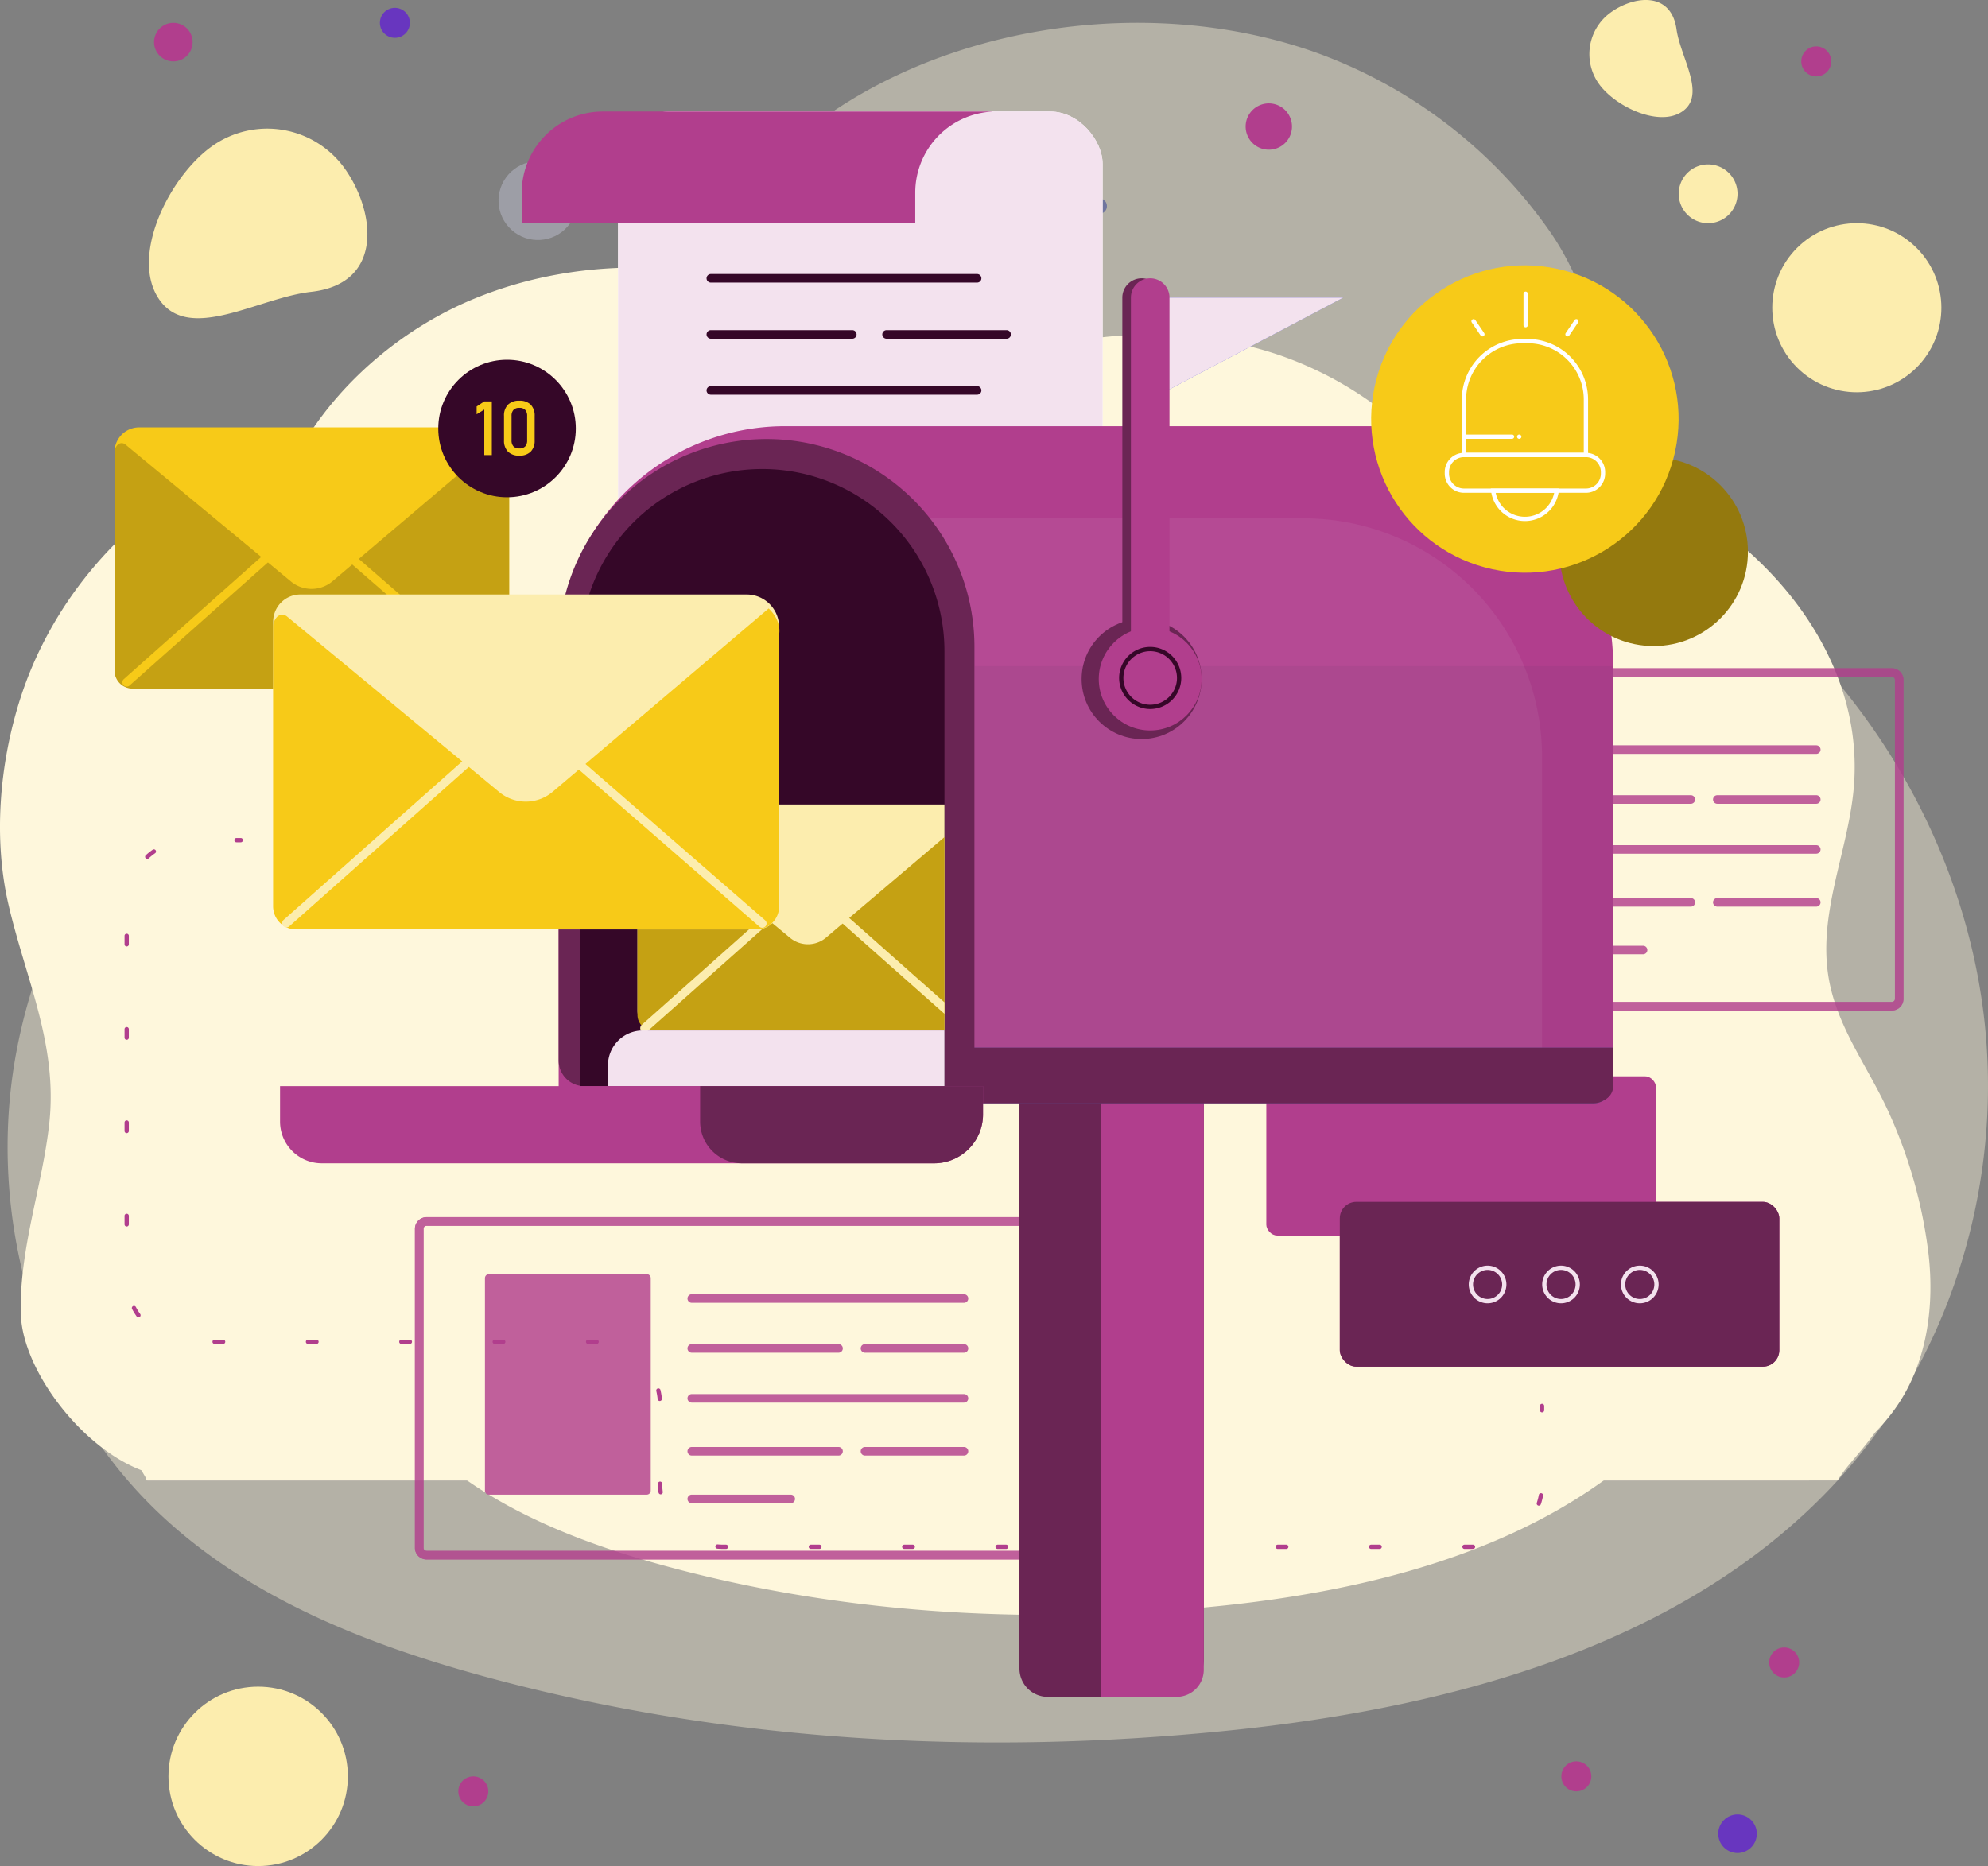 <svg xmlns="http://www.w3.org/2000/svg" xmlns:xlink="http://www.w3.org/1999/xlink" width="610" height="572.684" viewBox="0 0 610 572.684">
  <rect x="0" y="0" width="610" height="572.684" fill="#808080" stroke="none"/>
  <defs>
    <clipPath id="clip-path">
      <path id="Trazado_188709" data-name="Trazado 188709" d="M-536.938,635.659h-111.8v-133.5a55.9,55.9,0,0,1,55.9-55.9h0a55.9,55.9,0,0,1,55.9,55.9Z" transform="translate(648.734 -446.263)" fill="none"/>
    </clipPath>
  </defs>
  <g id="Grupo_131996" data-name="Grupo 131996" transform="translate(-569 -970)">
    <g id="Grupo_128830" data-name="Grupo 128830" transform="translate(569 970)">
      <g id="Grupo_128777" data-name="Grupo 128777" transform="translate(2.329 7.006)">
        <g id="Grupo_128776" data-name="Grupo 128776">
          <g id="Grupo_128771" data-name="Grupo 128771" opacity="0.41">
            <g id="Grupo_128770" data-name="Grupo 128770">
              <path id="Trazado_188657" data-name="Trazado 188657" d="M-174.935,678.971a181.651,181.651,0,0,0-.831-30.936c-5.462-48.208-30.194-93.667-66.595-125.74-12.988-11.444-27.764-21.695-36.215-36.8-14.234-25.437-13.155-54.672-30.819-79.788a149.411,149.411,0,0,0-72.522-54.825c-86.656-30.027-207.979,18.863-197.056,123.27.039.375.083.919.129,1.608A38.006,38.006,0,0,1-616.077,516.2c-79.953,1.9-148.774,63.54-163.5,141.623-9.47,50.216,6.037,105.258,42.771,140.783,27.42,26.517,64.209,41.084,101.018,51.095,73.8,20.071,151.461,24.277,227.556,16.6,71.23-7.183,146.365-27.661,192.43-82.461C-191.229,754.606-177.151,717.117-174.935,678.971Z" transform="translate(782.297 -342.145)" fill="#fef7dc"/>
            </g>
          </g>
          <g id="Grupo_128774" data-name="Grupo 128774" transform="translate(92.685 95.671)">
            <g id="Grupo_128773" data-name="Grupo 128773">
              <g id="Grupo_128772" data-name="Grupo 128772">
                <path id="Trazado_188658" data-name="Trazado 188658" d="M-259.613,665.67a135.145,135.145,0,0,0-.619-23.034c-4.067-35.893-22.48-69.74-49.584-93.621-9.67-8.52-20.672-16.153-26.964-27.4-10.6-18.938-9.795-40.706-22.947-59.406a111.236,111.236,0,0,0-53.995-40.82c-64.521-22.357-154.852,14.044-146.719,91.782.029.278.061.684.095,1.2a28.3,28.3,0,0,1-27.722,30.106C-647.6,545.889-698.839,591.785-709.8,649.922c-7.051,37.389,4.494,78.37,31.845,104.82,20.415,19.743,47.808,30.59,75.213,38.044,54.948,14.943,112.772,18.075,169.429,12.361,53.033-5.348,108.976-20.594,143.275-61.4C-271.745,721.984-261.262,694.071-259.613,665.67Z" transform="translate(711.827 -414.885)" fill="#fef7dc"/>
              </g>
            </g>
          </g>
          <circle id="Elipse_5114" data-name="Elipse 5114" cx="25.946" cy="25.946" r="25.946" transform="translate(530.724 87.433) rotate(-45)" fill="#fcedae"/>
          <path id="Trazado_188659" data-name="Trazado 188659" d="M-374.39,384.2a9.02,9.02,0,0,1-9.021,9.02,9.019,9.019,0,0,1-9.02-9.02,9.02,9.02,0,0,1,9.02-9.021A9.021,9.021,0,0,1-374.39,384.2Z" transform="translate(905.202 -331.732)" fill="#fcedae"/>
          <g id="Grupo_128775" data-name="Grupo 128775" transform="translate(145.661 37.498)" opacity="0.31">
            <circle id="Elipse_5115" data-name="Elipse 5115" cx="12.088" cy="12.088" r="12.088" transform="translate(0 18.08) rotate(-48.404)" fill="#e0e2fc"/>
          </g>
          <circle id="Elipse_5116" data-name="Elipse 5116" cx="27.524" cy="27.524" r="27.524" transform="translate(49.363 510.629)" fill="#fcedae"/>
        </g>
      </g>
      <g id="Grupo_128781" data-name="Grupo 128781">
        <g id="Grupo_128778" data-name="Grupo 128778" transform="translate(45.696)">
          <path id="Trazado_188660" data-name="Trazado 188660" d="M-406.991,340.836a15.735,15.735,0,0,0-3.128,22.032c5.22,6.947,18.711,13.174,25.658,7.953s-.856-16.385-2.072-24.99C-388.226,333.831-400.044,335.616-406.991,340.836Z" transform="translate(855.264 -336.819)" fill="#fcedae"/>
          <path id="Trazado_188661" data-name="Trazado 188661" d="M-689.151,379.2a29.233,29.233,0,0,0-40.74-7.016c-13.187,9.313-25.488,34.023-16.176,47.21s30.474-.693,46.519-2.477C-677.171,414.429-679.839,392.386-689.151,379.2Z" transform="translate(749.324 -327.358)" fill="#fcedae"/>
        </g>
        <g id="Grupo_128780" data-name="Grupo 128780" transform="translate(0 82.129)">
          <path id="Trazado_188662" data-name="Trazado 188662" d="M-200.875,736.039c8.232-13.092,10.3-29.335,8.582-44.705a147.428,147.428,0,0,0-12.918-45.187c-6.195-13.164-15.161-24.908-17.716-39.573-3.376-19.374,5.466-37.995,7.519-57,4.087-37.833-21.482-71.168-53.2-89.169-25.762-14.62-55.964-20.106-85.582-19.716-26.657.351-53.268,5.081-79.1,11.44-24.892,6.128-49.231,14.2-75.324,11.656-21.7-2.119-41.246-11.134-61.456-17.854-48.251-16.045-106.7-18.308-150.821,6.118-28.316,15.678-48.135,41.137-56.925,68.51-6.438,20.05-8.348,43.1-3.63,63.394,5.3,22.8,15.1,42.884,12.511,66.9-2.123,19.708-9.362,38.921-8.723,58.911.551,17.182,19.253,41.876,38.554,48.263,1.051.347-.775,1.782,0,2.569h510.094C-217.922,754.622-207.575,746.7-200.875,736.039Z" transform="translate(784.068 -388.381)" fill="#fef7dc"/>
          <g id="Grupo_128779" data-name="Grupo 128779" transform="translate(24.821)">
            <path id="Trazado_188663" data-name="Trazado 188663" d="M-204.253,688.54c-6.034-38.065-46.315-43.228-37.581-67.759,11.063-31.065,10.531-65.874-2.9-96.145-6.475-14.587-15.933-28.146-28.849-37.523-19.912-14.453-46-17.624-70.537-15.791-36.517,2.729-75.049,17.918-111.763,13.775-20.26-2.285-26.447-23.354-36.911-37.249-11.835-15.719-27.95-28.063-45.768-36.281-32.818-15.137-72.206-16.57-105.747-2.845-35.809,14.653-67.021,50.436-64.969,90.9.948,18.721,8.749,37.315,5.137,55.71-4.532,23.085-22.637,44.121-35.756,62.931a141.384,141.384,0,0,0-24.98,70.817,141.39,141.39,0,0,0,20.1,82.4h518.622C-219.519,759.919-195,746.92-204.253,688.54Z" transform="translate(765.196 -399.262)" fill="#fef7dc"/>
          </g>
        </g>
      </g>
      <circle id="Elipse_5117" data-name="Elipse 5117" cx="5.919" cy="5.919" r="5.919" transform="translate(527.223 556.849)" fill="#6836bf"/>
      <circle id="Elipse_5118" data-name="Elipse 5118" cx="4.603" cy="4.603" r="4.603" transform="translate(479.081 540.556)" fill="#b13e8d"/>
      <circle id="Elipse_5119" data-name="Elipse 5119" cx="4.603" cy="4.603" r="4.603" transform="translate(140.628 545.159)" fill="#b13e8d"/>
      <circle id="Elipse_5120" data-name="Elipse 5120" cx="4.603" cy="4.603" r="4.603" transform="translate(542.855 505.601)" fill="#b13e8d"/>
      <circle id="Elipse_5121" data-name="Elipse 5121" cx="4.603" cy="4.603" r="4.603" transform="translate(552.699 14.24)" fill="#b13e8d"/>
      <circle id="Elipse_5122" data-name="Elipse 5122" cx="5.919" cy="5.919" r="5.919" transform="translate(47.268 7.006)" fill="#b13e8d"/>
      <circle id="Elipse_5123" data-name="Elipse 5123" cx="4.603" cy="4.603" r="4.603" transform="translate(116.564 2.402)" fill="#6836bf"/>
      <path id="Trazado_188664" data-name="Trazado 188664" d="M-479.405,369.539A7.106,7.106,0,0,1-487.84,375a7.107,7.107,0,0,1-5.466-8.435,7.107,7.107,0,0,1,8.435-5.466A7.107,7.107,0,0,1-479.405,369.539Z" transform="translate(875.68 -329.213)" fill="#b13e8d"/>
      <path id="Trazado_188665" data-name="Trazado 188665" d="M-524.749,385.977a2.369,2.369,0,0,1-2.812,1.822,2.368,2.368,0,0,1-1.822-2.811,2.368,2.368,0,0,1,2.811-1.823A2.371,2.371,0,0,1-524.749,385.977Z" transform="translate(864.341 -322.225)" fill="#3f4a98" opacity="0.58"/>
      <g id="Grupo_128802" data-name="Grupo 128802" transform="translate(38.217 34.231)">
        <g id="Grupo_128783" data-name="Grupo 128783" transform="translate(121.867)">
          <rect id="Rectángulo_40919" data-name="Rectángulo 40919" width="148.66" height="158.379" rx="16.059" transform="translate(29.577)" fill="#fff"/>
          <rect id="Rectángulo_40920" data-name="Rectángulo 40920" width="148.66" height="158.379" rx="16.059" transform="translate(29.577)" fill="#f3e2ee"/>
          <g id="Grupo_128782" data-name="Grupo 128782" transform="translate(0 0)">
            <path id="Trazado_188666" data-name="Trazado 188666" d="M-518.066,362.882v-.037h-119.4a24.883,24.883,0,0,0-24.883,24.883v9.453H-541.6v-9.453A24.885,24.885,0,0,1-518.066,362.882Z" transform="translate(662.354 -362.845)" fill="#b13e8d"/>
          </g>
          <path id="Trazado_188667" data-name="Trazado 188667" d="M-536.218,403.394h-81.7a1.316,1.316,0,0,1-1.315-1.315,1.316,1.316,0,0,1,1.315-1.315h81.7a1.316,1.316,0,0,1,1.315,1.315A1.316,1.316,0,0,1-536.218,403.394Z" transform="translate(675.948 -350.891)" fill="#350728"/>
          <path id="Trazado_188668" data-name="Trazado 188668" d="M-536.218,429.547h-81.7a1.316,1.316,0,0,1-1.315-1.315,1.316,1.316,0,0,1,1.315-1.315h81.7a1.316,1.316,0,0,1,1.315,1.315A1.316,1.316,0,0,1-536.218,429.547Z" transform="translate(675.948 -342.646)" fill="#350728"/>
          <path id="Trazado_188669" data-name="Trazado 188669" d="M-574.516,416.482h-43.4a1.316,1.316,0,0,1-1.315-1.315,1.316,1.316,0,0,1,1.315-1.315h43.4a1.315,1.315,0,0,1,1.315,1.315A1.315,1.315,0,0,1-574.516,416.482Z" transform="translate(675.948 -346.765)" fill="#350728"/>
          <path id="Trazado_188670" data-name="Trazado 188670" d="M-540.092,416.482h-36.827a1.316,1.316,0,0,1-1.315-1.315,1.316,1.316,0,0,1,1.315-1.315h36.827a1.315,1.315,0,0,1,1.315,1.315A1.315,1.315,0,0,1-540.092,416.482Z" transform="translate(688.873 -346.765)" fill="#350728"/>
        </g>
        <g id="Grupo_128801" data-name="Grupo 128801" transform="translate(0 170.86)">
          <g id="Grupo_128788" data-name="Grupo 128788" transform="translate(89.099 168.46)" opacity="0.81">
            <path id="Trazado_188671" data-name="Trazado 188671" d="M-551.586,653.085h-30.366a1.314,1.314,0,0,1-1.315-1.315,1.314,1.314,0,0,1,1.315-1.315h30.366a1.314,1.314,0,0,1,1.315,1.315A1.314,1.314,0,0,1-551.586,653.085Z" transform="translate(720.054 -611.496)" fill="#b13e8d"/>
            <path id="Trazado_188672" data-name="Trazado 188672" d="M-551.586,677.084h-30.366a1.314,1.314,0,0,1-1.315-1.315,1.314,1.314,0,0,1,1.315-1.315h30.366a1.314,1.314,0,0,1,1.315,1.315A1.314,1.314,0,0,1-551.586,677.084Z" transform="translate(720.054 -603.93)" fill="#b13e8d"/>
            <g id="Grupo_128787" data-name="Grupo 128787">
              <g id="Grupo_128785" data-name="Grupo 128785">
                <g id="Grupo_128784" data-name="Grupo 128784">
                  <path id="Trazado_188673" data-name="Trazado 188673" d="M-495.6,725.866H-683.7a3.569,3.569,0,0,1-3.566-3.566V624.4a3.571,3.571,0,0,1,3.566-3.567h188.1a3.572,3.572,0,0,1,3.567,3.567v97.9A3.571,3.571,0,0,1-495.6,725.866Zm-188.1-102.4a.937.937,0,0,0-.935.937v97.9a.936.936,0,0,0,.935.935h188.1a.937.937,0,0,0,.936-.935V624.4a.938.938,0,0,0-.936-.937Z" transform="translate(687.268 -620.834)" fill="#b13e8d"/>
                  <path id="Trazado_188674" data-name="Trazado 188674" d="M-495.6,725.866H-683.7a3.569,3.569,0,0,1-3.566-3.566V624.4a3.571,3.571,0,0,1,3.566-3.567h188.1a3.572,3.572,0,0,1,3.567,3.567v97.9A3.571,3.571,0,0,1-495.6,725.866Zm-188.1-102.4a.937.937,0,0,0-.935.937v97.9a.936.936,0,0,0,.935.935h188.1a.937.937,0,0,0,.936-.935V624.4a.938.938,0,0,0-.936-.937Z" transform="translate(687.268 -620.834)" fill="#b13e8d"/>
                </g>
              </g>
              <g id="Grupo_128786" data-name="Grupo 128786" transform="translate(21.487 17.479)">
                <path id="Rectángulo_40921" data-name="Rectángulo 40921" d="M1.234,0h48.4a1.235,1.235,0,0,1,1.235,1.235v65.2a1.235,1.235,0,0,1-1.235,1.235H1.234A1.234,1.234,0,0,1,0,66.434V1.234A1.234,1.234,0,0,1,1.234,0Z" fill="#b13e8d"/>
              </g>
              <path id="Trazado_188675" data-name="Trazado 188675" d="M-538.846,641.439h-83.518a1.315,1.315,0,0,1-1.315-1.315,1.314,1.314,0,0,1,1.315-1.315h83.518a1.314,1.314,0,0,1,1.315,1.315A1.315,1.315,0,0,1-538.846,641.439Z" transform="translate(707.314 -615.168)" fill="#b13e8d"/>
              <path id="Trazado_188676" data-name="Trazado 188676" d="M-538.846,664.732h-83.518a1.315,1.315,0,0,1-1.315-1.315,1.314,1.314,0,0,1,1.315-1.315h83.518a1.314,1.314,0,0,1,1.315,1.315A1.315,1.315,0,0,1-538.846,664.732Z" transform="translate(707.314 -607.824)" fill="#b13e8d"/>
              <path id="Trazado_188677" data-name="Trazado 188677" d="M-577.337,653.085h-45.028a1.314,1.314,0,0,1-1.315-1.315,1.314,1.314,0,0,1,1.315-1.315h45.028a1.315,1.315,0,0,1,1.315,1.315A1.315,1.315,0,0,1-577.337,653.085Z" transform="translate(707.314 -611.496)" fill="#b13e8d"/>
              <path id="Trazado_188678" data-name="Trazado 188678" d="M-577.337,677.084h-45.028a1.314,1.314,0,0,1-1.315-1.315,1.314,1.314,0,0,1,1.315-1.315h45.028a1.315,1.315,0,0,1,1.315,1.315A1.315,1.315,0,0,1-577.337,677.084Z" transform="translate(707.314 -603.93)" fill="#b13e8d"/>
              <path id="Trazado_188679" data-name="Trazado 188679" d="M-592,688.2h-30.366a1.314,1.314,0,0,1-1.315-1.315,1.315,1.315,0,0,1,1.315-1.315H-592a1.316,1.316,0,0,1,1.315,1.315A1.315,1.315,0,0,1-592,688.2Z" transform="translate(707.314 -600.425)" fill="#b13e8d"/>
            </g>
          </g>
          <g id="Grupo_128793" data-name="Grupo 128793" transform="translate(350.618)" opacity="0.81">
            <path id="Trazado_188680" data-name="Trazado 188680" d="M-352.75,525h-30.366a1.315,1.315,0,0,1-1.315-1.315,1.314,1.314,0,0,1,1.315-1.315h30.366a1.314,1.314,0,0,1,1.315,1.315A1.315,1.315,0,0,1-352.75,525Z" transform="translate(521.218 -483.414)" fill="#b13e8d"/>
            <path id="Trazado_188681" data-name="Trazado 188681" d="M-352.75,549h-30.366a1.315,1.315,0,0,1-1.315-1.315,1.314,1.314,0,0,1,1.315-1.315h30.366a1.314,1.314,0,0,1,1.315,1.315A1.315,1.315,0,0,1-352.75,549Z" transform="translate(521.218 -475.848)" fill="#b13e8d"/>
            <g id="Grupo_128792" data-name="Grupo 128792">
              <g id="Grupo_128790" data-name="Grupo 128790">
                <g id="Grupo_128789" data-name="Grupo 128789">
                  <path id="Trazado_188682" data-name="Trazado 188682" d="M-296.761,597.784h-188.1a3.571,3.571,0,0,1-3.567-3.566v-97.9a3.572,3.572,0,0,1,3.567-3.567h188.1a3.57,3.57,0,0,1,3.566,3.567v97.9A3.569,3.569,0,0,1-296.761,597.784Zm-188.1-102.4a.938.938,0,0,0-.936.936v97.9a.937.937,0,0,0,.936.935h188.1a.937.937,0,0,0,.935-.935v-97.9a.938.938,0,0,0-.935-.936Z" transform="translate(488.432 -492.752)" fill="#b13e8d"/>
                  <path id="Trazado_188683" data-name="Trazado 188683" d="M-296.761,597.784h-188.1a3.571,3.571,0,0,1-3.567-3.566v-97.9a3.572,3.572,0,0,1,3.567-3.567h188.1a3.57,3.57,0,0,1,3.566,3.567v97.9A3.569,3.569,0,0,1-296.761,597.784Zm-188.1-102.4a.938.938,0,0,0-.936.936v97.9a.937.937,0,0,0,.936.935h188.1a.937.937,0,0,0,.935-.935v-97.9a.938.938,0,0,0-.935-.936Z" transform="translate(488.432 -492.752)" fill="#b13e8d" opacity="0.66"/>
                </g>
              </g>
              <g id="Grupo_128791" data-name="Grupo 128791" transform="translate(21.487 17.479)">
                <rect id="Rectángulo_40922" data-name="Rectángulo 40922" width="50.874" height="67.668" rx="1.235" fill="#b13e8d"/>
              </g>
              <path id="Trazado_188684" data-name="Trazado 188684" d="M-340.01,513.356h-83.518a1.315,1.315,0,0,1-1.315-1.315,1.315,1.315,0,0,1,1.315-1.315h83.518a1.315,1.315,0,0,1,1.315,1.315A1.315,1.315,0,0,1-340.01,513.356Z" transform="translate(508.478 -487.086)" fill="#b13e8d"/>
              <path id="Trazado_188685" data-name="Trazado 188685" d="M-340.01,536.651h-83.518a1.315,1.315,0,0,1-1.315-1.315,1.314,1.314,0,0,1,1.315-1.315h83.518a1.314,1.314,0,0,1,1.315,1.315A1.315,1.315,0,0,1-340.01,536.651Z" transform="translate(508.478 -479.742)" fill="#b13e8d"/>
              <path id="Trazado_188686" data-name="Trazado 188686" d="M-378.5,525h-45.027a1.315,1.315,0,0,1-1.315-1.315,1.314,1.314,0,0,1,1.315-1.315H-378.5a1.314,1.314,0,0,1,1.315,1.315A1.315,1.315,0,0,1-378.5,525Z" transform="translate(508.478 -483.414)" fill="#b13e8d"/>
              <path id="Trazado_188687" data-name="Trazado 188687" d="M-378.5,549h-45.027a1.315,1.315,0,0,1-1.315-1.315,1.314,1.314,0,0,1,1.315-1.315H-378.5a1.314,1.314,0,0,1,1.315,1.315A1.315,1.315,0,0,1-378.5,549Z" transform="translate(508.478 -475.848)" fill="#b13e8d"/>
              <path id="Trazado_188688" data-name="Trazado 188688" d="M-393.161,560.12h-30.368a1.314,1.314,0,0,1-1.315-1.315,1.315,1.315,0,0,1,1.315-1.315h30.368a1.315,1.315,0,0,1,1.315,1.315A1.314,1.314,0,0,1-393.161,560.12Z" transform="translate(508.478 -472.343)" fill="#b13e8d"/>
            </g>
          </g>
          <g id="Grupo_128799" data-name="Grupo 128799" transform="translate(350.339 125.225)">
            <rect id="Rectángulo_40923" data-name="Rectángulo 40923" width="119.567" height="48.855" rx="3.333" fill="#b13e8d"/>
            <g id="Grupo_128798" data-name="Grupo 128798" transform="translate(22.546 38.526)">
              <g id="Grupo_128797" data-name="Grupo 128797">
                <g id="Grupo_128794" data-name="Grupo 128794">
                  <rect id="Rectángulo_40924" data-name="Rectángulo 40924" width="134.864" height="50.574" rx="5.075" fill="#b13e8d"/>
                  <rect id="Rectángulo_40925" data-name="Rectángulo 40925" width="134.864" height="50.574" rx="5.075" fill="#6a2554"/>
                </g>
                <g id="Grupo_128796" data-name="Grupo 128796" transform="translate(39.571 19.573)">
                  <g id="Grupo_128795" data-name="Grupo 128795">
                    <path id="Trazado_188689" data-name="Trazado 188689" d="M-400.128,643.693a5.785,5.785,0,0,1-5.779-5.779,5.785,5.785,0,0,1,5.779-5.778,5.785,5.785,0,0,1,5.779,5.778A5.786,5.786,0,0,1-400.128,643.693Zm0-10.242a4.469,4.469,0,0,0-4.464,4.463,4.47,4.47,0,0,0,4.464,4.464,4.47,4.47,0,0,0,4.464-4.464A4.469,4.469,0,0,0-400.128,633.451Z" transform="translate(452.61 -632.136)" fill="#f3e2ee"/>
                    <path id="Trazado_188690" data-name="Trazado 188690" d="M-418.506,643.693a5.784,5.784,0,0,1-5.778-5.779,5.784,5.784,0,0,1,5.778-5.778,5.785,5.785,0,0,1,5.779,5.778A5.785,5.785,0,0,1-418.506,643.693Zm0-10.242a4.468,4.468,0,0,0-4.463,4.463,4.469,4.469,0,0,0,4.463,4.464,4.47,4.47,0,0,0,4.464-4.464A4.469,4.469,0,0,0-418.506,633.451Z" transform="translate(446.817 -632.136)" fill="#f3e2ee"/>
                    <path id="Trazado_188691" data-name="Trazado 188691" d="M-435.638,643.693a5.784,5.784,0,0,1-5.778-5.779,5.784,5.784,0,0,1,5.778-5.778,5.785,5.785,0,0,1,5.779,5.778A5.785,5.785,0,0,1-435.638,643.693Zm0-10.242a4.468,4.468,0,0,0-4.463,4.463,4.469,4.469,0,0,0,4.463,4.464,4.47,4.47,0,0,0,4.464-4.464A4.469,4.469,0,0,0-435.638,633.451Z" transform="translate(441.416 -632.136)" fill="#f3e2ee"/>
                  </g>
                </g>
              </g>
            </g>
          </g>
          <g id="Grupo_128800" data-name="Grupo 128800" transform="translate(0 52.096)">
            <path id="Trazado_188692" data-name="Trazado 188692" d="M-727.422,533.676h-1.315a.656.656,0,0,1-.658-.658.657.657,0,0,1,.658-.658h1.315a.658.658,0,0,1,.658.658A.657.657,0,0,1-727.422,533.676Z" transform="translate(763.086 -532.361)" fill="#b13e8d"/>
            <path id="Trazado_188693" data-name="Trazado 188693" d="M-341.259,749.706h-2.6a.656.656,0,0,1-.658-.658.657.657,0,0,1,.658-.658h2.6a.658.658,0,0,1,.658.658A.657.657,0,0,1-341.259,749.706Zm-28.65,0h-2.605a.657.657,0,0,1-.658-.658.658.658,0,0,1,.658-.658h2.605a.658.658,0,0,1,.658.658A.657.657,0,0,1-369.909,749.706Zm-28.651,0h-2.606a.657.657,0,0,1-.658-.658.658.658,0,0,1,.658-.658h2.606a.658.658,0,0,1,.658.658A.657.657,0,0,1-398.56,749.706Zm-28.651,0h-2.6a.657.657,0,0,1-.658-.658.658.658,0,0,1,.658-.658h2.6a.657.657,0,0,1,.658.658A.656.656,0,0,1-427.212,749.706Zm-28.65,0h-2.6a.656.656,0,0,1-.658-.658.657.657,0,0,1,.658-.658h2.6a.657.657,0,0,1,.658.658A.656.656,0,0,1-455.862,749.706Zm-28.65,0h-2.6a.656.656,0,0,1-.658-.658.657.657,0,0,1,.658-.658h2.6a.658.658,0,0,1,.658.658A.657.657,0,0,1-484.512,749.706Zm-28.651,0h-2.6a.657.657,0,0,1-.658-.658.658.658,0,0,1,.658-.658h2.6a.657.657,0,0,1,.658.658A.656.656,0,0,1-513.163,749.706Zm-28.65,0h-2.606a.657.657,0,0,1-.658-.658.658.658,0,0,1,.658-.658h2.606a.658.658,0,0,1,.658.658A.657.657,0,0,1-541.813,749.706Zm-28.651,0h-.794q-.943,0-1.868-.085a.659.659,0,0,1-.594-.716.66.66,0,0,1,.717-.595q.862.081,1.745.08h.794a.657.657,0,0,1,.658.658A.656.656,0,0,1-570.465,749.706Zm249.408-13.285a.642.642,0,0,1-.208-.034.659.659,0,0,1-.416-.833,18.553,18.553,0,0,0,.633-2.432.659.659,0,0,1,.768-.525.659.659,0,0,1,.525.768,20.126,20.126,0,0,1-.677,2.606A.661.661,0,0,1-321.057,736.421Zm-269.452-3.476a.658.658,0,0,1-.651-.57,20.259,20.259,0,0,1-.187-2.682.658.658,0,0,1,.655-.66h0a.658.658,0,0,1,.658.655,18.838,18.838,0,0,0,.175,2.511.657.657,0,0,1-.563.739A.516.516,0,0,1-590.509,732.945Zm-.276-28.638a.659.659,0,0,1-.654-.595,18.756,18.756,0,0,0-.413-2.478.658.658,0,0,1,.488-.792.652.652,0,0,1,.792.488,20.037,20.037,0,0,1,.442,2.654.658.658,0,0,1-.589.719ZM-610.167,686.8h-2.6a.658.658,0,0,1-.658-.658.658.658,0,0,1,.658-.658h2.6a.657.657,0,0,1,.658.658A.657.657,0,0,1-610.167,686.8Zm-28.65,0h-2.605a.658.658,0,0,1-.658-.658.658.658,0,0,1,.658-.658h2.605a.658.658,0,0,1,.658.658A.658.658,0,0,1-638.817,686.8Zm-28.65,0h-2.606a.658.658,0,0,1-.658-.658.658.658,0,0,1,.658-.658h2.606a.658.658,0,0,1,.658.658A.658.658,0,0,1-667.467,686.8Zm-28.651,0h-2.6a.658.658,0,0,1-.658-.658.658.658,0,0,1,.658-.658h2.6a.658.658,0,0,1,.658.658A.658.658,0,0,1-696.118,686.8Zm-28.65,0h-2.605a.658.658,0,0,1-.658-.658.658.658,0,0,1,.658-.658h2.605a.658.658,0,0,1,.658.658A.658.658,0,0,1-724.768,686.8Zm-25.979-8.153a.655.655,0,0,1-.535-.275,20.189,20.189,0,0,1-1.414-2.29.659.659,0,0,1,.275-.889.657.657,0,0,1,.888.275,18.88,18.88,0,0,0,1.321,2.139.658.658,0,0,1-.153.918A.652.652,0,0,1-750.747,678.647Zm-3.606-27.892a.658.658,0,0,1-.658-.658v-2.606a.658.658,0,0,1,.658-.658.658.658,0,0,1,.658.658V650.1A.658.658,0,0,1-754.353,650.755Zm0-28.651a.658.658,0,0,1-.658-.658v-2.6a.658.658,0,0,1,.658-.658.658.658,0,0,1,.658.658v2.6A.658.658,0,0,1-754.353,622.1Zm0-28.651a.657.657,0,0,1-.658-.658v-2.6a.658.658,0,0,1,.658-.658.658.658,0,0,1,.658.658v2.6A.657.657,0,0,1-754.353,593.452Zm0-28.65a.657.657,0,0,1-.658-.658v-2.6a.657.657,0,0,1,.658-.658.657.657,0,0,1,.658.658v2.6A.657.657,0,0,1-754.353,564.8Zm6.312-26.86a.656.656,0,0,1-.484-.213.659.659,0,0,1,.04-.93,20.361,20.361,0,0,1,2.1-1.681.657.657,0,0,1,.914.164.658.658,0,0,1-.163.915,18.65,18.65,0,0,0-1.964,1.572A.661.661,0,0,1-748.042,537.942Z" transform="translate(755.011 -531.529)" fill="#b13e8d"/>
            <path id="Trazado_188694" data-name="Trazado 188694" d="M-424.157,667.011a.658.658,0,0,1-.658-.658v-1.315a.658.658,0,0,1,.658-.658.657.657,0,0,1,.658.658v1.315A.657.657,0,0,1-424.157,667.011Z" transform="translate(859.105 -490.742)" fill="#b13e8d"/>
          </g>
        </g>
      </g>
      <g id="Grupo_128818" data-name="Grupo 128818" transform="translate(85.93 85.418)">
        <g id="Grupo_128815" data-name="Grupo 128815">
          <g id="Grupo_128805" data-name="Grupo 128805" transform="translate(226.88 232.141)">
            <path id="Trazado_188695" data-name="Trazado 188695" d="M-501.263,781.469h-36.286a8.685,8.685,0,0,1-8.685-8.685V578.263h56.556v191.62A11.585,11.585,0,0,1-501.263,781.469Z" transform="translate(546.234 -578.263)" fill="#6a2554"/>
            <path id="Trazado_188696" data-name="Trazado 188696" d="M-504,781.469h-23.23V578.263h31.566v194.87A8.336,8.336,0,0,1-504,781.469Z" transform="translate(552.224 -578.263)" fill="#b13e8d"/>
          </g>
          <g id="Grupo_128808" data-name="Grupo 128808" transform="translate(85.491 45.376)">
            <path id="Trazado_188697" data-name="Trazado 188697" d="M-584.257,436.263h180.885a73.19,73.19,0,0,1,73.19,73.19v128.6a5.357,5.357,0,0,1-5.357,5.358H-653.134a.6.6,0,0,1-.6-.6V505.738A69.476,69.476,0,0,1-584.257,436.263Z" transform="translate(653.734 -436.263)" fill="#b13e8d"/>
            <g id="Grupo_128806" data-name="Grupo 128806" transform="translate(22.359 28.278)" opacity="0.07">
              <path id="Trazado_188698" data-name="Trazado 188698" d="M-567.257,457.763H-430.54a73.19,73.19,0,0,1,73.19,73.19V631.279a5.357,5.357,0,0,1-5.357,5.358H-636.134a.6.6,0,0,1-.6-.6v-108.8A69.476,69.476,0,0,1-567.257,457.763Z" transform="translate(636.734 -457.763)" fill="#ebf0f6"/>
            </g>
            <g id="Grupo_128807" data-name="Grupo 128807" transform="translate(117.715 190.711)" opacity="0.65">
              <path id="Trazado_188699" data-name="Trazado 188699" d="M-364.432,598.361h-199.8v-17.1H-358.4v11.064A6.034,6.034,0,0,1-364.432,598.361Z" transform="translate(564.234 -581.263)" fill="#4d67b6"/>
            </g>
            <path id="Trazado_188700" data-name="Trazado 188700" d="M-364.432,598.361h-199.8v-17.1H-358.4v11.064A6.034,6.034,0,0,1-364.432,598.361Z" transform="translate(681.949 -390.552)" fill="#6a2554"/>
            <path id="Trazado_188701" data-name="Trazado 188701" d="M-389.406,597.583h-90.945V581.645h95.509v11.373A4.564,4.564,0,0,1-389.406,597.583Z" transform="translate(708.393 -390.432)" fill="#6a2554"/>
            <rect id="Rectángulo_40926" data-name="Rectángulo 40926" width="195.972" height="117.057" transform="translate(127.58 73.654)" fill="#373448" opacity="0.07"/>
          </g>
          <g id="Grupo_128812" data-name="Grupo 128812" transform="translate(85.491 49.322)">
            <path id="Trazado_188702" data-name="Trazado 188702" d="M-534.046,637.866h-111.8a7.893,7.893,0,0,1-7.892-7.891V503.053a63.79,63.79,0,0,1,63.79-63.79h0a63.789,63.789,0,0,1,63.79,63.79V629.974A7.892,7.892,0,0,1-534.046,637.866Z" transform="translate(653.734 -439.263)" fill="#6a2554"/>
            <path id="Trazado_188703" data-name="Trazado 188703" d="M-536.938,635.659h-111.8v-133.5a55.9,55.9,0,0,1,55.9-55.9h0a55.9,55.9,0,0,1,55.9,55.9Z" transform="translate(655.31 -437.056)" fill="#350728"/>
            <g id="Grupo_128811" data-name="Grupo 128811" transform="translate(6.576 9.207)">
              <g id="Grupo_128810" data-name="Grupo 128810" clip-path="url(#clip-path)">
                <g id="Grupo_128809" data-name="Grupo 128809" transform="translate(17.609 102.955)">
                  <path id="Trazado_188704" data-name="Trazado 188704" d="M-536.671,593.884h-92.615a6.061,6.061,0,0,1-6.061-6.061V532.11a7.57,7.57,0,0,1,7.569-7.569h87.994a9.172,9.172,0,0,1,9.172,9.173v54.109A6.061,6.061,0,0,1-536.671,593.884Z" transform="translate(635.346 -524.541)" fill="#fcedae"/>
                  <path id="Trazado_188705" data-name="Trazado 188705" d="M-535.369,593.191h-95.217a4.759,4.759,0,0,1-4.76-4.759V530.51a2.951,2.951,0,0,1,.731-1.944h0a1.54,1.54,0,0,1,2.143-.172l36.4,30.126,7.529,6.23a8.617,8.617,0,0,0,11.069-.068l44.695-37.944c2.8,2.663,2.168,5.332,2.168,5.332v56.362A4.759,4.759,0,0,1-535.369,593.191Z" transform="translate(635.346 -523.848)" fill="#c5a113"/>
                  <path id="Trazado_188706" data-name="Trazado 188706" d="M-633.383,586.718a1.313,1.313,0,0,1-.983-.44,1.316,1.316,0,0,1,.108-1.857l39.267-34.934a1.315,1.315,0,0,1,1.857.109,1.315,1.315,0,0,1-.108,1.856l-39.267,34.934A1.309,1.309,0,0,1-633.383,586.718Z" transform="translate(635.55 -516.782)" fill="#fcedae"/>
                  <path id="Trazado_188707" data-name="Trazado 188707" d="M-549,586.451a1.305,1.305,0,0,1-.872-.331l-38.155-33.82a1.316,1.316,0,0,1-.113-1.857,1.317,1.317,0,0,1,1.858-.112l38.154,33.822a1.315,1.315,0,0,1,.112,1.856A1.307,1.307,0,0,1-549,586.451Z" transform="translate(650.124 -516.515)" fill="#fcedae"/>
                </g>
                <path id="Trazado_188708" data-name="Trazado 188708" d="M-538.329,594.361h-103.9v-6.422a10.677,10.677,0,0,1,10.677-10.676h93.227Z" transform="translate(650.783 -404.965)" fill="#f3e2ee"/>
              </g>
            </g>
          </g>
          <g id="Grupo_128813" data-name="Grupo 128813" transform="translate(0 247.924)">
            <path id="Trazado_188710" data-name="Trazado 188710" d="M-518.042,613.938H-705.929a12.805,12.805,0,0,1-12.805-12.805V590.263h215.7v8.665A15.009,15.009,0,0,1-518.042,613.938Z" transform="translate(718.734 -590.263)" fill="#b13e8d"/>
            <path id="Trazado_188711" data-name="Trazado 188711" d="M-548.936,613.938h-58.993a12.805,12.805,0,0,1-12.805-12.805V590.263h86.807v8.665A15.009,15.009,0,0,1-548.936,613.938Z" transform="translate(749.628 -590.263)" fill="#6a2554"/>
          </g>
          <g id="Grupo_128814" data-name="Grupo 128814" transform="translate(245.952)">
            <circle id="Elipse_5124" data-name="Elipse 5124" cx="18.413" cy="18.413" r="18.413" transform="translate(0 104.562)" fill="#6a2554"/>
            <path id="Trazado_188712" data-name="Trazado 188712" d="M-516.315,530.657h0a5.919,5.919,0,0,1-5.919-5.919V407.682a5.918,5.918,0,0,1,5.919-5.919h0a5.917,5.917,0,0,1,5.919,5.919V524.739A5.918,5.918,0,0,1-516.315,530.657Z" transform="translate(534.728 -401.763)" fill="#6a2554"/>
            <circle id="Elipse_5125" data-name="Elipse 5125" cx="15.783" cy="15.783" r="15.783" transform="translate(5.261 107.192)" fill="#b13e8d"/>
            <path id="Trazado_188713" data-name="Trazado 188713" d="M-511.734,434.744h0V406.263h53.964Z" transform="translate(538.039 -400.344)" fill="#6e6fd0"/>
            <path id="Trazado_188714" data-name="Trazado 188714" d="M-511.734,434.744h0V406.263h53.964Z" transform="translate(538.039 -400.344)" fill="#f3e2ee"/>
            <path id="Trazado_188715" data-name="Trazado 188715" d="M-514.315,530.657h0a5.919,5.919,0,0,1-5.919-5.919V407.682a5.918,5.918,0,0,1,5.919-5.919h0a5.917,5.917,0,0,1,5.919,5.919V524.739A5.918,5.918,0,0,1-514.315,530.657Z" transform="translate(535.359 -401.763)" fill="#b13e8d"/>
            <path id="Trazado_188716" data-name="Trazado 188716" d="M-513.448,506.834a9.547,9.547,0,0,1-9.536-9.536,9.546,9.546,0,0,1,9.536-9.536,9.546,9.546,0,0,1,9.536,9.536A9.547,9.547,0,0,1-513.448,506.834Zm0-17.756a8.229,8.229,0,0,0-8.22,8.22,8.23,8.23,0,0,0,8.22,8.22,8.229,8.229,0,0,0,8.22-8.22A8.228,8.228,0,0,0-513.448,489.078Z" transform="translate(534.492 -374.652)" fill="#350728"/>
          </g>
        </g>
      </g>
      <g id="Grupo_128824" data-name="Grupo 128824" transform="translate(35.146 110.407)">
        <g id="Grupo_128819" data-name="Grupo 128819" transform="translate(0 20.752)">
          <path id="Trazado_188717" data-name="Trazado 188717" d="M-642.326,516.7H-751.285a6.06,6.06,0,0,1-6.061-6.061V444.11a7.57,7.57,0,0,1,7.569-7.569h104.339a9.173,9.173,0,0,1,9.173,9.173v64.93A6.06,6.06,0,0,1-642.326,516.7Z" transform="translate(757.346 -436.541)" fill="#f7ca18"/>
          <path id="Trazado_188718" data-name="Trazado 188718" d="M-641.767,515.9H-751.844a5.5,5.5,0,0,1-5.5-5.5V443.442a3.413,3.413,0,0,1,.846-2.248h0a1.783,1.783,0,0,1,2.477-.2l42.083,34.828,8.7,7.2a9.958,9.958,0,0,0,12.795-.08l51.671-43.864c3.236,3.079,2.506,6.165,2.506,6.165V510.4A5.5,5.5,0,0,1-641.767,515.9Z" transform="translate(757.346 -435.74)" fill="#c5a113"/>
          <path id="Trazado_188719" data-name="Trazado 188719" d="M-754.2,507.077a1.309,1.309,0,0,1-.982-.442,1.315,1.315,0,0,1,.108-1.856l44.173-39.3a1.316,1.316,0,0,1,1.857.109,1.315,1.315,0,0,1-.109,1.857l-44.171,39.3A1.316,1.316,0,0,1-754.2,507.077Z" transform="translate(757.924 -427.522)" fill="#f7ca18"/>
          <path id="Trazado_188720" data-name="Trazado 188720" d="M-657.574,507.117a1.311,1.311,0,0,1-.863-.324l-44.11-38.358a1.313,1.313,0,0,1-.129-1.854,1.312,1.312,0,0,1,1.854-.129l44.111,38.358a1.314,1.314,0,0,1,.129,1.854A1.311,1.311,0,0,1-657.574,507.117Z" transform="translate(774.479 -427.214)" fill="#f7ca18"/>
        </g>
        <g id="Grupo_128822" data-name="Grupo 128822" transform="translate(99.333)">
          <circle id="Elipse_5126" data-name="Elipse 5126" cx="21.102" cy="21.102" r="21.102" fill="#350728"/>
          <g id="Grupo_128821" data-name="Grupo 128821" transform="translate(11.773 12.569)">
            <g id="Grupo_128820" data-name="Grupo 128820">
              <path id="Trazado_188721" data-name="Trazado 188721" d="M-668.212,446.957h-2.314V432.991l-2.345,1.439v-2.391l2.345-1.565h2.314Z" transform="translate(672.871 -430.27)" fill="#f7ca18"/>
              <path id="Trazado_188722" data-name="Trazado 188722" d="M-665.289,445.94a4.752,4.752,0,0,1-1.2-3.446V435a4.733,4.733,0,0,1,1.2-3.453,4.683,4.683,0,0,1,3.5-1.23,4.687,4.687,0,0,1,3.508,1.224,4.744,4.744,0,0,1,1.2,3.458v7.493a4.729,4.729,0,0,1-1.2,3.451,4.677,4.677,0,0,1-3.5,1.23A4.665,4.665,0,0,1-665.289,445.94Zm5.316-1.6a2.637,2.637,0,0,0,.584-1.841V435a2.661,2.661,0,0,0-.579-1.843,2.328,2.328,0,0,0-1.812-.641,2.33,2.33,0,0,0-1.814.641,2.661,2.661,0,0,0-.579,1.843v7.493a2.638,2.638,0,0,0,.584,1.841,2.328,2.328,0,0,0,1.808.641A2.329,2.329,0,0,0-659.973,444.336Z" transform="translate(674.884 -430.319)" fill="#f7ca18"/>
            </g>
          </g>
        </g>
        <g id="Grupo_128823" data-name="Grupo 128823" transform="translate(48.664 72.047)">
          <path id="Trazado_188723" data-name="Trazado 188723" d="M-571.943,578.332H-712.929a7.417,7.417,0,0,1-7.417-7.417V483.9a8.363,8.363,0,0,1,8.362-8.362h136.929a9.964,9.964,0,0,1,9.964,9.964v85.973A6.853,6.853,0,0,1-571.943,578.332Z" transform="translate(720.346 -475.541)" fill="#fcedae"/>
          <path id="Trazado_188724" data-name="Trazado 188724" d="M-572.144,577.3H-713.291a7.055,7.055,0,0,1-7.055-7.055V484.389a4.376,4.376,0,0,1,1.084-2.882h0a2.285,2.285,0,0,1,3.176-.255l53.962,44.658,11.16,9.236a12.769,12.769,0,0,0,16.406-.1L-568.3,478.8c4.15,3.947,3.212,7.9,3.212,7.9V570.25A7.054,7.054,0,0,1-572.144,577.3Z" transform="translate(720.346 -474.514)" fill="#f7ca18"/>
          <path id="Trazado_188725" data-name="Trazado 188725" d="M-716.923,566.048a1.312,1.312,0,0,1-.984-.442,1.317,1.317,0,0,1,.11-1.857l57.333-50.909a1.313,1.313,0,0,1,1.856.11,1.314,1.314,0,0,1-.109,1.856l-57.333,50.909A1.306,1.306,0,0,1-716.923,566.048Z" transform="translate(721.011 -463.887)" fill="#fcedae"/>
          <path id="Trazado_188726" data-name="Trazado 188726" d="M-592.318,565.771a1.308,1.308,0,0,1-.863-.324l-56.742-49.378a1.316,1.316,0,0,1-.13-1.856,1.315,1.315,0,0,1,1.856-.129l56.744,49.378a1.316,1.316,0,0,1,.129,1.856A1.311,1.311,0,0,1-592.318,565.771Z" transform="translate(742.404 -463.492)" fill="#fcedae"/>
        </g>
      </g>
      <g id="Grupo_128829" data-name="Grupo 128829" transform="translate(411.84 72.502)">
        <circle id="Elipse_5127" data-name="Elipse 5127" cx="28.923" cy="28.923" r="28.923" transform="translate(66.65 67.924)" fill="#94790e"/>
        <circle id="Elipse_5128" data-name="Elipse 5128" cx="47.184" cy="47.184" r="47.184" transform="matrix(0.211, -0.977, 0.977, 0.211, 0, 92.243)" fill="#f7ca18"/>
        <g id="Grupo_128827" data-name="Grupo 128827" transform="translate(31.463 31.526)">
          <g id="Grupo_128826" data-name="Grupo 128826">
            <g id="Grupo_128825" data-name="Grupo 128825">
              <path id="Trazado_188727" data-name="Trazado 188727" d="M-425.795,460.791a10.459,10.459,0,0,1-10.392-9.251l-.085-.734h20.955l-.086.734A10.456,10.456,0,0,1-425.795,460.791Zm-8.97-8.67a9.144,9.144,0,0,0,8.97,7.355,9.143,9.143,0,0,0,8.97-7.355Z" transform="translate(450.407 -404.912)" fill="#fff"/>
              <path id="Trazado_188728" data-name="Trazado 188728" d="M-404.3,452.171H-443.03v-17.7a18.575,18.575,0,0,1,18.554-18.554h1.623A18.575,18.575,0,0,1-404.3,434.466Zm-37.416-1.315h36.1V434.466a17.259,17.259,0,0,0-17.239-17.239h-1.623a17.259,17.259,0,0,0-17.239,17.239Z" transform="translate(448.277 -415.912)" fill="#fff"/>
              <path id="Trazado_188729" data-name="Trazado 188729" d="M-403.688,454.746h-37.435a5.9,5.9,0,0,1-5.9-5.895v-.476a5.9,5.9,0,0,1,5.9-5.895h37.435a5.9,5.9,0,0,1,5.895,5.895v.476A5.9,5.9,0,0,1-403.688,454.746ZM-441.115,443.8a4.588,4.588,0,0,0-4.589,4.58v.476a4.586,4.586,0,0,0,4.581,4.58h37.435a4.586,4.586,0,0,0,4.58-4.58v-.476a4.586,4.586,0,0,0-4.58-4.58Z" transform="translate(447.019 -407.537)" fill="#fff"/>
            </g>
            <path id="Trazado_188730" data-name="Trazado 188730" d="M-427.632,439.532h-14.74a.658.658,0,0,1-.658-.658.657.657,0,0,1,.658-.658h14.74a.656.656,0,0,1,.658.658A.657.657,0,0,1-427.632,439.532Z" transform="translate(448.277 -408.88)" fill="#fff"/>
          </g>
          <path id="Trazado_188731" data-name="Trazado 188731" d="M-429.486,439.525a.712.712,0,0,1-.473-.183.707.707,0,0,1-.132-.21.615.615,0,0,1-.053-.25.586.586,0,0,1,.053-.263.713.713,0,0,1,.132-.212,1.542,1.542,0,0,1,.224-.145.681.681,0,0,1,.71.145.527.527,0,0,1,.145.212.586.586,0,0,1,.053.263.615.615,0,0,1-.053.25.523.523,0,0,1-.145.21.945.945,0,0,1-.209.145A.839.839,0,0,1-429.486,439.525Z" transform="translate(452.339 -408.88)" fill="#fff"/>
        </g>
        <g id="Grupo_128828" data-name="Grupo 128828" transform="translate(39.649 16.976)">
          <path id="Trazado_188732" data-name="Trazado 188732" d="M-427.988,415.822a.657.657,0,0,1-.658-.658v-9.657a.657.657,0,0,1,.658-.658.656.656,0,0,1,.658.658v9.657A.656.656,0,0,1-427.988,415.822Z" transform="translate(444.625 -404.85)" fill="#fff"/>
          <path id="Trazado_188733" data-name="Trazado 188733" d="M-418.22,416.588a.649.649,0,0,1-.37-.113.656.656,0,0,1-.175-.913l2.711-3.994a.657.657,0,0,1,.915-.175.657.657,0,0,1,.174.913l-2.711,3.994A.657.657,0,0,1-418.22,416.588Z" transform="translate(447.705 -402.824)" fill="#fff"/>
          <path id="Trazado_188734" data-name="Trazado 188734" d="M-437.425,416.588a.657.657,0,0,1-.545-.288l-2.712-3.994a.656.656,0,0,1,.175-.913.656.656,0,0,1,.914.175l2.712,3.994a.657.657,0,0,1-.174.913A.653.653,0,0,1-437.425,416.588Z" transform="translate(440.795 -402.824)" fill="#fff"/>
        </g>
      </g>
    </g>
  </g>
</svg>
